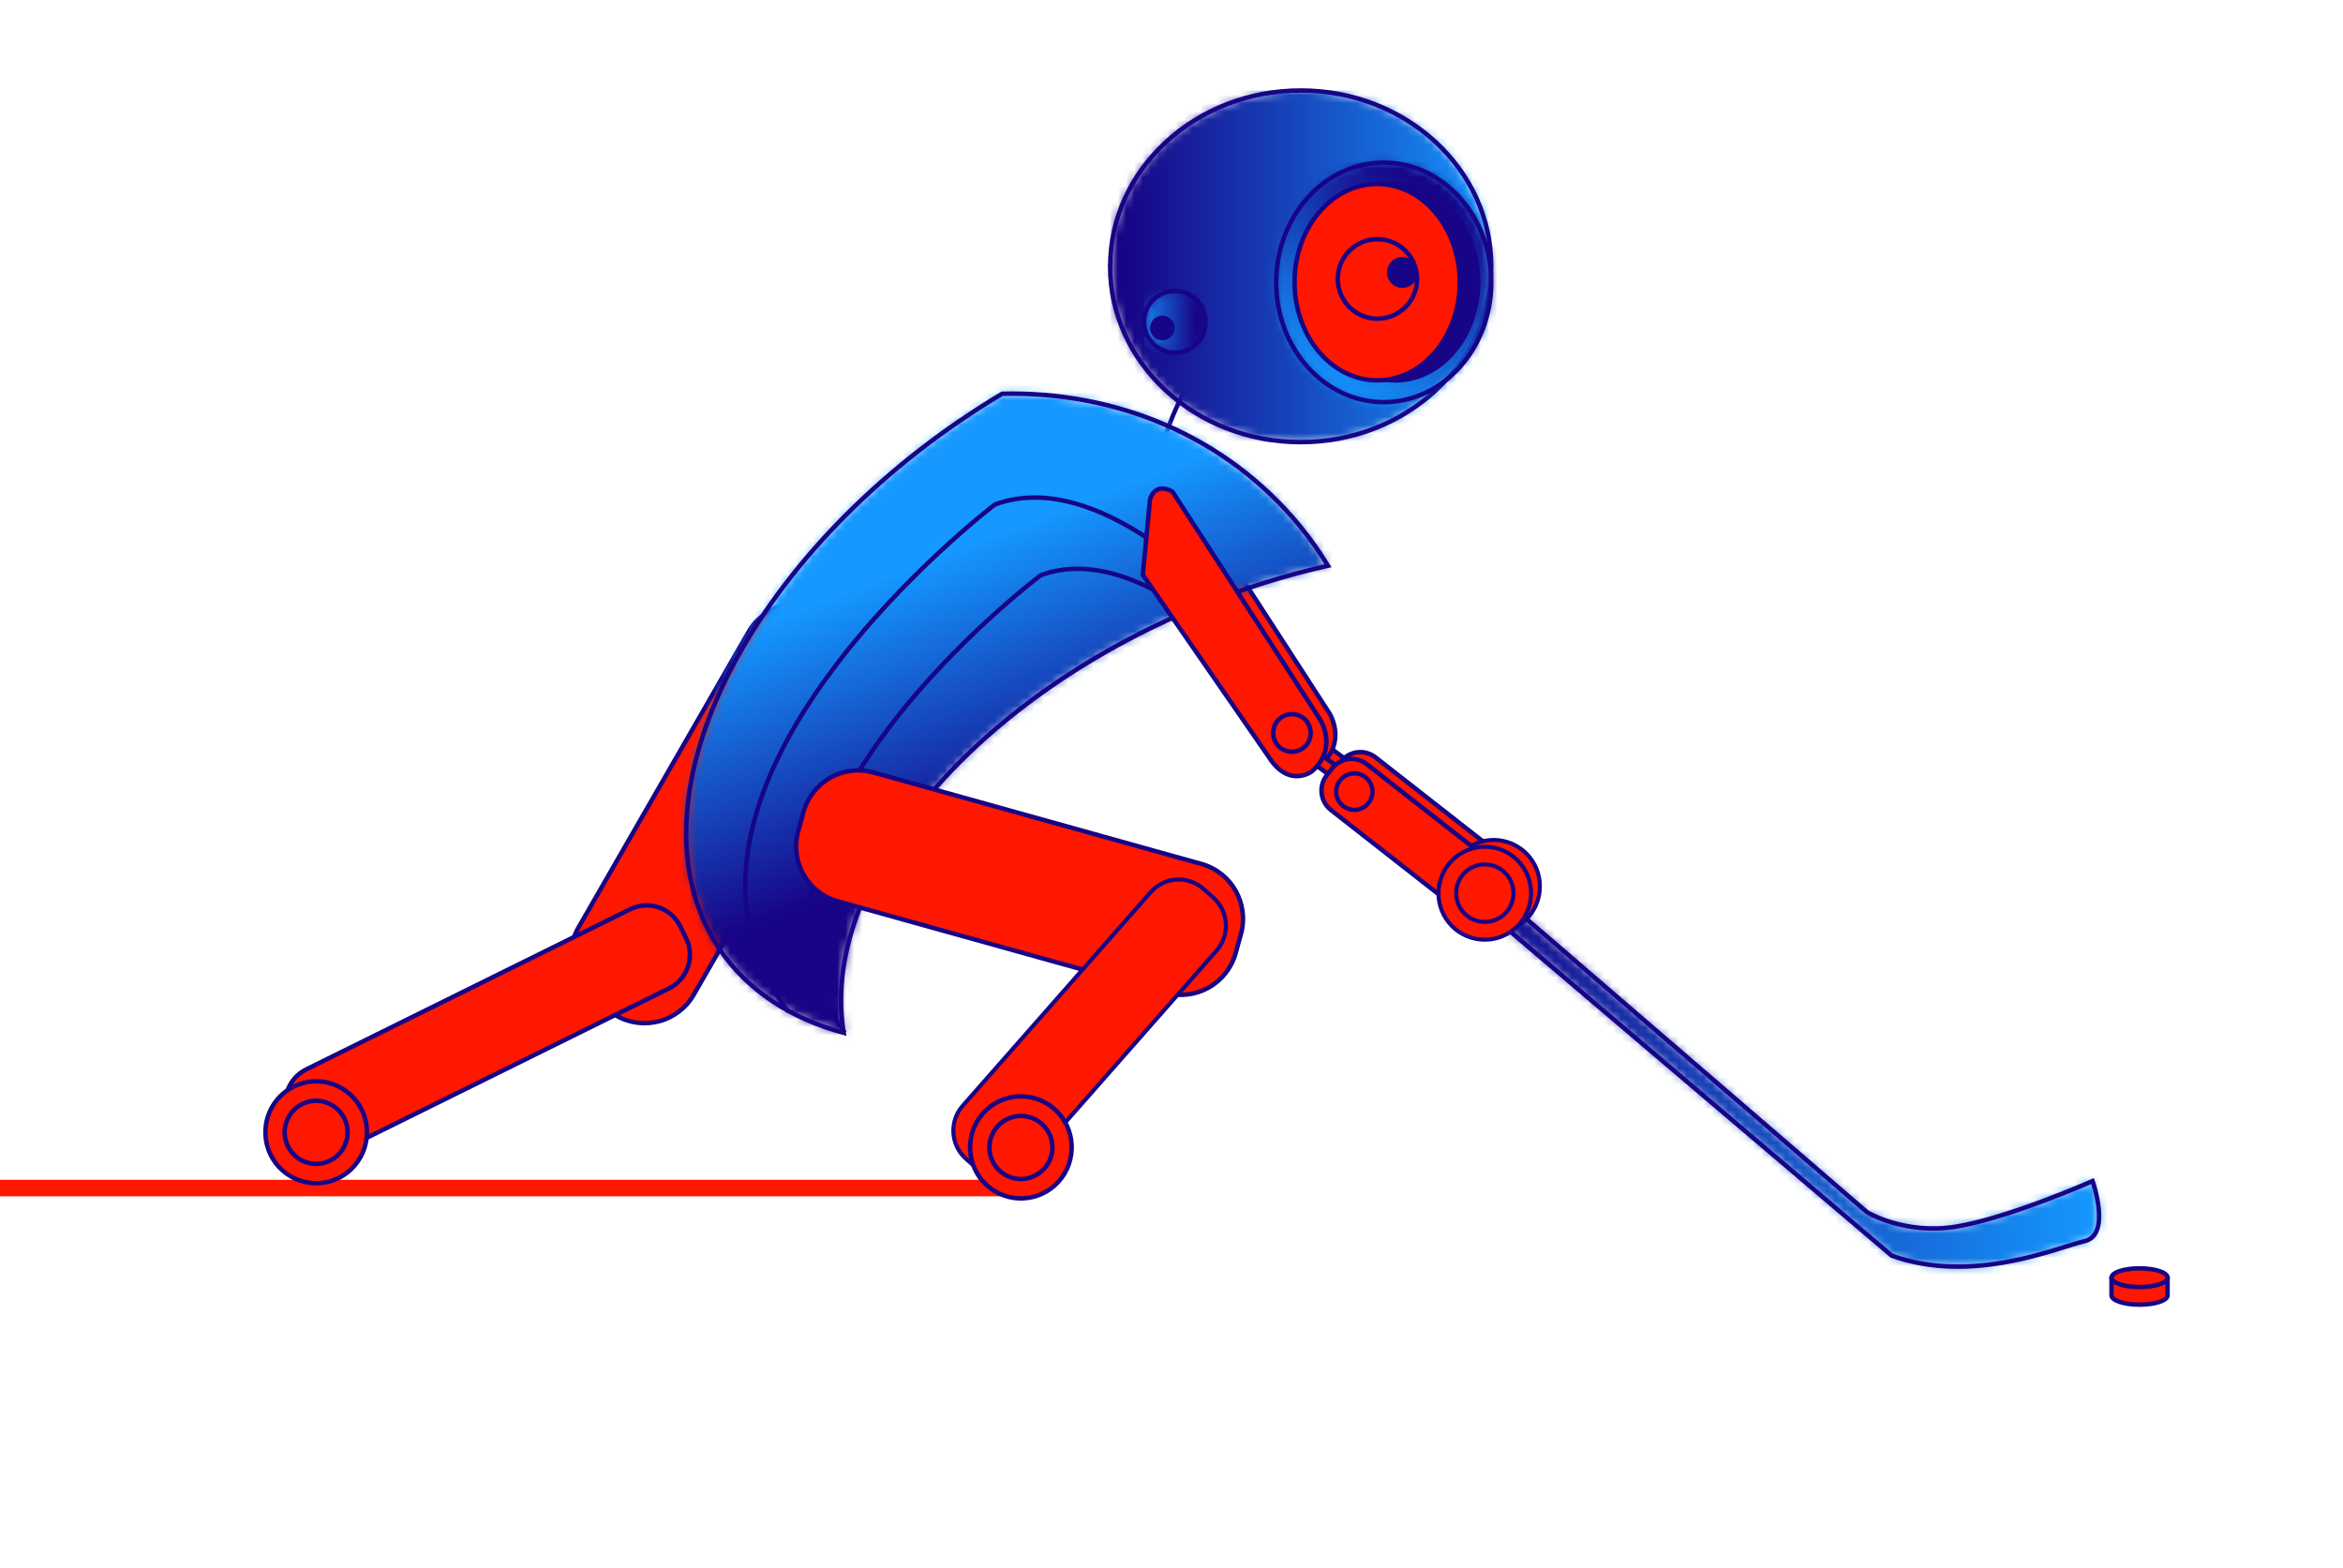 <svg width="284" height="190" viewBox="0 0 284 190" fill="none" xmlns="http://www.w3.org/2000/svg">
    <rect x="-10" y="143" width="135" height="2" fill="#FF1700"/>
    <path d="M161.389 32.817C161.389 32.817 147.115 35.681 141.322 52.642" stroke="#170486" stroke-width="0.54" stroke-miterlimit="10"/>
    <path d="M158.434 88.599L169.157 96.467L168.335 97.594L157.612 89.727L158.434 88.599Z" fill="#FF1700"/>
    <path d="M158.434 88.599L169.157 96.467L168.335 97.594L157.612 89.727L158.434 88.599Z" stroke="#170486" stroke-width="0.54" stroke-miterlimit="10"/>
    <path d="M139.61 68.847L140.473 59.766C140.473 59.766 140.946 57.517 143.202 58.761L161.124 86.422C161.124 86.422 163.338 89.831 160.108 92.667C160.108 92.667 157.378 94.777 154.913 90.977L139.61 68.847Z" fill="#FF1700"/>
    <path d="M139.61 68.847L140.473 59.766C140.473 59.766 140.946 57.517 143.202 58.761L161.124 86.422C161.124 86.422 163.338 89.831 160.108 92.667C160.108 92.667 157.378 94.777 154.913 90.977L139.61 68.847Z" stroke="#170486" stroke-width="0.54" stroke-miterlimit="10"/>
    <path d="M155.721 89.16C156.348 90.249 157.74 90.613 158.827 89.984C159.913 89.355 160.275 87.958 159.648 86.868C159.022 85.779 157.629 85.415 156.543 86.044C155.457 86.673 155.095 88.07 155.721 89.16Z" fill="#FF1700"/>
    <path d="M155.721 89.16C156.348 90.249 157.74 90.613 158.827 89.984C159.913 89.355 160.275 87.958 159.648 86.868C159.022 85.779 157.629 85.415 156.543 86.044C155.457 86.673 155.095 88.07 155.721 89.16Z" stroke="#170486" stroke-width="0.54" stroke-miterlimit="10"/>
    <path d="M162.391 97.347L175.508 107.615C176.817 108.635 178.697 108.397 179.714 107.098L180.354 106.274C181.371 104.961 181.134 103.075 179.839 102.055L166.721 91.787C165.412 90.767 163.533 91.004 162.516 92.303L161.875 93.128C160.859 94.441 161.096 96.327 162.391 97.347Z" fill="#FF1700"/>
    <path d="M179.841 102.053L166.73 91.795C165.423 90.773 163.547 91.005 162.528 92.317L161.886 93.143C160.867 94.454 161.099 96.336 162.405 97.358L175.527 107.625C176.834 108.648 178.71 108.415 179.729 107.104L180.372 106.278C181.391 104.967 181.159 103.084 179.852 102.062L179.841 102.053Z" stroke="#170486" stroke-width="0.54" stroke-miterlimit="10"/>
    <path d="M185.994 110.103C184.532 112.841 181.134 113.875 178.391 112.408C175.662 110.941 174.631 107.532 176.107 104.78C177.569 102.042 180.967 101.008 183.696 102.475C186.426 103.942 187.456 107.35 185.98 110.103" fill="#FF1700"/>
    <path d="M185.994 110.103C184.532 112.841 181.134 113.875 178.391 112.408C175.662 110.941 174.631 107.532 176.107 104.78C177.569 102.042 180.967 101.008 183.696 102.475C186.426 103.942 187.456 107.35 185.98 110.103H185.994Z" stroke="#170486" stroke-width="0.49" stroke-miterlimit="10"/>
    <path d="M184.114 109.082C183.209 110.772 181.106 111.415 179.408 110.507C177.723 109.599 177.082 107.489 177.987 105.785C178.892 104.094 180.995 103.452 182.694 104.36C184.379 105.268 185.019 107.377 184.114 109.082Z" fill="#FF1700"/>
    <path d="M184.114 109.082C183.209 110.772 181.106 111.415 179.408 110.507C177.723 109.599 177.082 107.489 177.987 105.785C178.892 104.094 180.995 103.452 182.694 104.36C184.379 105.268 185.019 107.377 184.114 109.082Z" stroke="#170486" stroke-width="0.49" stroke-miterlimit="10"/>
    <path d="M163.394 93.897C162.725 94.917 163.004 96.286 164.02 96.956C165.037 97.627 166.402 97.347 167.07 96.328C167.738 95.308 167.46 93.939 166.443 93.268C165.427 92.597 164.062 92.877 163.394 93.897Z" fill="#FF1700"/>
    <path d="M163.394 93.897C162.725 94.917 163.004 96.286 164.02 96.956C165.037 97.627 166.402 97.347 167.07 96.328C167.738 95.308 167.46 93.939 166.443 93.268C165.427 92.597 164.062 92.877 163.394 93.897Z" stroke="#170486" stroke-width="0.52" stroke-miterlimit="10"/>
    <mask id="mask0_0_1" style="mask-type:luminance" maskUnits="userSpaceOnUse" x="175" y="104" width="80" height="50">
        <path d="M179.63 106.735L226.294 146.914C226.294 146.914 230.82 149.694 237.1 148.675C243.38 147.669 253.643 143.156 253.643 143.156C253.643 143.156 255.955 149.68 252.682 150.435C249.41 151.189 239.105 155.73 229.302 152.209L175.787 106.735L178.516 104.793L179.63 106.735Z" fill="white"/>
    </mask>
    <g mask="url(#mask0_0_1)">
        <path d="M175.773 104.807H255.94V155.757H175.773V104.807Z" fill="url(#paint0_linear_0_1)"/>
    </g>
    <path d="M179.63 106.735L226.294 146.915C226.294 146.915 230.82 149.695 237.1 148.675C243.38 147.669 253.643 143.157 253.643 143.157C253.643 143.157 255.955 149.681 252.682 150.435C249.41 151.19 239.105 155.73 229.302 152.195L175.787 106.721L178.516 104.779L179.63 106.721V106.735Z" stroke="#170486" stroke-width="0.54" stroke-miterlimit="10"/>
    <path d="M74.69 123.095L72.615 121.893C69.329 119.993 68.201 115.774 70.095 112.463L90.732 76.601C92.626 73.304 96.831 72.172 100.131 74.072L102.206 75.274C105.493 77.174 106.621 81.407 104.727 84.704L84.09 120.566C82.196 123.863 77.99 124.995 74.69 123.095Z" fill="#FF1700"/>
    <path d="M74.69 123.095L72.615 121.893C69.329 119.993 68.201 115.774 70.095 112.463L90.732 76.601C92.626 73.304 96.831 72.172 100.131 74.072L102.206 75.274C105.493 77.174 106.621 81.407 104.727 84.704L84.09 120.566C82.196 123.863 77.99 124.995 74.69 123.095Z" stroke="#170486" stroke-width="0.54" stroke-miterlimit="10"/>
    <path d="M35.755 137.135L35.058 135.71C33.944 133.461 34.877 130.722 37.119 129.619L76.375 110.214C78.63 109.096 81.346 110.032 82.46 112.281L83.156 113.706C84.27 115.955 83.337 118.694 81.095 119.797L41.84 139.203C39.584 140.32 36.869 139.384 35.755 137.135Z" fill="#FF1700"/>
    <path d="M35.755 137.135L35.058 135.71C33.944 133.461 34.877 130.722 37.119 129.619L76.375 110.214C78.63 109.096 81.346 110.032 82.46 112.281L83.156 113.706C84.27 115.955 83.337 118.694 81.095 119.797L41.84 139.203C39.584 140.32 36.869 139.384 35.755 137.135Z" stroke="#170486" stroke-width="0.54" stroke-miterlimit="10"/>
    <path d="M40.504 143.016C37.328 144.218 33.764 142.611 32.566 139.426C31.369 136.227 32.97 132.664 36.145 131.463C39.32 130.247 42.885 131.868 44.082 135.053C45.28 138.239 43.678 141.815 40.504 143.016Z" fill="#FF1700"/>
    <path d="M40.504 143.016C37.328 144.218 33.764 142.611 32.566 139.426C31.369 136.227 32.97 132.664 36.145 131.463C39.32 130.247 42.885 131.868 44.082 135.053C45.28 138.239 43.678 141.815 40.504 143.016Z" stroke="#170486" stroke-width="0.54" stroke-miterlimit="10"/>
    <path d="M39.668 140.823C37.704 141.577 35.504 140.571 34.752 138.602C34 136.632 35.003 134.424 36.966 133.67C38.929 132.915 41.13 133.921 41.882 135.891C42.634 137.861 41.631 140.068 39.668 140.823Z" fill="#FF1700"/>
    <path d="M39.668 140.823C37.704 141.577 35.504 140.571 34.752 138.602C34 136.632 35.003 134.424 36.966 133.67C38.929 132.915 41.13 133.921 41.882 135.891C42.634 137.861 41.631 140.068 39.668 140.823Z" stroke="#170486" stroke-width="0.54" stroke-miterlimit="10"/>
    <mask id="mask1_0_1" style="mask-type:luminance" maskUnits="userSpaceOnUse" x="83" y="47" width="78" height="79">
        <path d="M157.517 63.692C158.798 65.243 159.954 66.878 160.971 68.554C155.846 69.7 150.61 71.334 145.374 73.472C117.329 84.998 99.31 107.183 102.262 125.177C95.884 123.445 90.676 120.092 87.264 115.09C75.929 98.423 88.949 69.728 116.326 50.993C118.025 49.834 119.738 48.73 121.465 47.71C121.855 47.71 122.231 47.71 122.621 47.71C135.933 47.71 148.772 53.103 157.503 63.706" fill="white"/>
    </mask>
    <g mask="url(#mask1_0_1)">
        <path d="M150.034 19.136L186.854 115.215L86.914 153.763L50.095 57.684L150.034 19.136Z" fill="url(#paint1_linear_0_1)"/>
    </g>
    <path d="M116.34 51.007C118.039 49.847 119.752 48.743 121.479 47.724C135.209 47.402 148.535 52.795 157.517 63.706C158.798 65.257 159.94 66.891 160.971 68.568C155.846 69.713 150.61 71.348 145.374 73.485C117.329 85.011 99.31 107.196 102.262 125.19C95.884 123.458 90.676 120.105 87.264 115.104C75.929 98.437 88.949 69.741 116.326 51.007H116.34Z" stroke="#170486" stroke-width="0.54" stroke-miterlimit="10"/>
    <path d="M147.881 72.605C147.881 72.605 133.106 56.469 120.573 61.163C120.573 61.163 75.302 95.656 95.55 122.606" stroke="#170486" stroke-width="0.54" stroke-miterlimit="10"/>
    <path d="M151.474 80.402C151.474 80.402 137.757 65.397 126.144 69.728C126.144 69.728 84.828 100.757 102.387 125.164" stroke="#170486" stroke-width="0.54" stroke-miterlimit="10"/>
    <path d="M150.415 113.218L149.775 115.537C148.758 119.211 144.971 121.363 141.308 120.343L101.552 109.264C97.889 108.244 95.745 104.444 96.762 100.77L97.402 98.451C98.419 94.776 102.206 92.625 105.869 93.645L145.625 104.724C149.288 105.743 151.432 109.543 150.415 113.218Z" fill="#FF1700"/>
    <path d="M145.629 104.716L105.861 93.629C102.199 92.608 98.41 94.756 97.392 98.43L96.75 100.746C95.733 104.42 97.874 108.222 101.537 109.243L141.304 120.33C144.967 121.351 148.756 119.203 149.774 115.528L150.415 113.213C151.433 109.538 149.292 105.737 145.629 104.716Z" stroke="#170486" stroke-width="0.54" stroke-miterlimit="10"/>
    <path d="M118.276 141.508L117.092 140.46C115.212 138.797 115.031 135.919 116.688 134.033L139.47 108.146C141.127 106.26 143.996 106.078 145.876 107.741L147.059 108.789C148.939 110.451 149.12 113.329 147.463 115.215L124.681 141.102C123.024 142.989 120.156 143.17 118.276 141.508Z" fill="#FF1700"/>
    <path d="M118.276 141.508L117.092 140.46C115.212 138.797 115.031 135.919 116.688 134.033L139.47 108.146C141.127 106.26 143.996 106.078 145.876 107.741L147.059 108.789C148.939 110.451 149.12 113.329 147.463 115.215L124.681 141.102C123.024 142.989 120.156 143.17 118.276 141.508Z" stroke="#170486" stroke-width="0.49" stroke-miterlimit="10"/>
    <path d="M129.026 142.249C127.272 145.183 123.498 146.133 120.574 144.373C117.649 142.612 116.716 138.826 118.457 135.892C120.212 132.959 123.985 132.009 126.91 133.769C129.834 135.529 130.767 139.315 129.026 142.249Z" fill="#FF1700"/>
    <path d="M129.026 142.249C127.272 145.183 123.498 146.133 120.574 144.373C117.649 142.612 116.716 138.826 118.457 135.892C120.212 132.959 123.985 132.009 126.91 133.769C129.834 135.529 130.767 139.315 129.026 142.249Z" stroke="#170486" stroke-width="0.54" stroke-miterlimit="10"/>
    <path d="M127.007 141.047C125.92 142.864 123.581 143.45 121.785 142.361C119.974 141.271 119.389 138.924 120.476 137.122C121.562 135.305 123.901 134.719 125.712 135.808C127.522 136.898 128.107 139.245 127.021 141.047" fill="#FF1700"/>
    <path d="M127.007 141.047C125.92 142.864 123.581 143.45 121.785 142.361C119.974 141.271 119.389 138.924 120.476 137.122C121.562 135.305 123.901 134.719 125.712 135.808C127.522 136.898 128.107 139.245 127.021 141.047H127.007Z" stroke="#170486" stroke-width="0.54" stroke-miterlimit="10"/>
    <path d="M157.342 89.428L168.065 97.296L167.243 98.424L156.52 90.556L157.342 89.428Z" fill="#FF1700"/>
    <path d="M157.342 89.428L168.065 97.296L167.243 98.424L156.52 90.556L157.342 89.428Z" stroke="#170486" stroke-width="0.54" stroke-miterlimit="10"/>
    <path d="M138.523 69.671L139.386 60.591C139.386 60.591 139.86 58.341 142.115 59.585L160.037 87.246C160.037 87.246 162.251 90.655 159.021 93.491C159.021 93.491 156.291 95.601 153.827 91.801L138.523 69.671Z" fill="#FF1700"/>
    <path d="M138.523 69.671L139.386 60.591C139.386 60.591 139.86 58.341 142.115 59.585L160.037 87.246C160.037 87.246 162.251 90.655 159.021 93.491C159.021 93.491 156.291 95.601 153.827 91.801L138.523 69.671Z" stroke="#170486" stroke-width="0.54" stroke-miterlimit="10"/>
    <path d="M154.634 89.985C155.261 91.075 156.654 91.438 157.74 90.809C158.826 90.18 159.188 88.783 158.561 87.694C157.935 86.604 156.542 86.241 155.456 86.869C154.37 87.498 154.008 88.895 154.634 89.985Z" fill="#FF1700"/>
    <path d="M154.634 89.985C155.261 91.075 156.654 91.438 157.74 90.809C158.826 90.18 159.188 88.783 158.561 87.694C157.935 86.604 156.542 86.241 155.456 86.869C154.37 87.498 154.008 88.895 154.634 89.985Z" stroke="#170486" stroke-width="0.54" stroke-miterlimit="10"/>
    <path d="M161.318 98.185L174.436 108.453C175.745 109.473 177.625 109.235 178.641 107.936L179.282 107.112C180.299 105.799 180.062 103.913 178.767 102.893L165.649 92.624C164.34 91.605 162.46 91.842 161.444 93.141L160.803 93.966C159.787 95.279 160.023 97.165 161.318 98.185Z" fill="#FF1700"/>
    <path d="M178.769 102.88L165.658 92.622C164.351 91.6 162.475 91.832 161.456 93.143L160.814 93.97C159.795 95.281 160.027 97.163 161.333 98.185L174.444 108.444C175.751 109.466 177.627 109.233 178.646 107.922L179.289 107.096C180.308 105.785 180.076 103.903 178.769 102.88Z" stroke="#170486" stroke-width="0.54" stroke-miterlimit="10"/>
    <path d="M184.922 110.927C183.46 113.665 180.062 114.699 177.319 113.232C174.589 111.765 173.559 108.356 175.035 105.604C176.497 102.866 179.895 101.832 182.624 103.299C185.353 104.766 186.384 108.175 184.908 110.927" fill="#FF1700"/>
    <path d="M184.922 110.927C183.46 113.665 180.062 114.699 177.319 113.232C174.589 111.765 173.559 108.356 175.035 105.604C176.497 102.866 179.895 101.832 182.624 103.299C185.353 104.766 186.384 108.175 184.908 110.927H184.922Z" stroke="#170486" stroke-width="0.49" stroke-miterlimit="10"/>
    <path d="M183.042 109.907C182.137 111.597 180.034 112.24 178.335 111.332C176.65 110.424 176.01 108.314 176.915 106.61C177.82 104.919 179.923 104.277 181.622 105.185C183.307 106.093 183.947 108.203 183.042 109.907Z" fill="#FF1700"/>
    <path d="M183.042 109.907C182.137 111.597 180.034 112.24 178.335 111.332C176.65 110.424 176.01 108.314 176.915 106.61C177.82 104.919 179.923 104.277 181.622 105.185C183.307 106.093 183.947 108.203 183.042 109.907Z" stroke="#170486" stroke-width="0.49" stroke-miterlimit="10"/>
    <path d="M162.321 94.735C161.653 95.755 161.932 97.124 162.948 97.794C163.965 98.465 165.329 98.185 165.998 97.166C166.666 96.146 166.388 94.777 165.371 94.106C164.355 93.435 162.99 93.715 162.321 94.735Z" fill="#FF1700"/>
    <path d="M162.321 94.735C161.653 95.755 161.932 97.124 162.948 97.794C163.965 98.465 165.329 98.185 165.998 97.166C166.666 96.146 166.388 94.777 165.371 94.106C164.355 93.435 162.99 93.715 162.321 94.735Z" stroke="#170486" stroke-width="0.52" stroke-miterlimit="10"/>
    <path d="M262.736 154.99V157.002C262.736 157.631 261.218 158.134 259.339 158.134C257.459 158.134 255.941 157.631 255.941 157.002V154.99H262.736Z" fill="#FF1700"/>
    <path d="M262.736 154.99V157.002C262.736 157.631 261.218 158.134 259.339 158.134C257.459 158.134 255.941 157.631 255.941 157.002V154.99H262.736Z" stroke="#170486" stroke-width="0.54" stroke-miterlimit="10"/>
    <path d="M255.941 154.864C255.941 155.493 257.459 155.996 259.339 155.996C261.218 155.996 262.736 155.493 262.736 154.864C262.736 154.235 261.218 153.732 259.339 153.732C257.459 153.732 255.941 154.235 255.941 154.864Z" fill="#FF1700"/>
    <path d="M255.941 154.864C255.941 155.493 257.459 155.996 259.339 155.996C261.218 155.996 262.736 155.493 262.736 154.864C262.736 154.235 261.218 153.732 259.339 153.732C257.459 153.732 255.941 154.235 255.941 154.864Z" stroke="#170486" stroke-width="0.54" stroke-miterlimit="10"/>
    <mask id="mask2_0_1" style="mask-type:luminance" maskUnits="userSpaceOnUse" x="134" y="10" width="47" height="44">
        <path d="M180.772 32.272C180.772 44.049 170.426 53.591 157.67 53.591C144.915 53.591 134.569 44.049 134.569 32.272C134.569 20.495 144.901 10.967 157.67 10.967C170.44 10.967 180.772 20.509 180.772 32.272Z" fill="white"/>
    </mask>
    <g mask="url(#mask2_0_1)">
        <path d="M134.555 10.967H180.772V53.591H134.555V10.967Z" fill="url(#paint2_linear_0_1)"/>
    </g>
    <path d="M134.555 32.272C134.555 44.049 144.901 53.591 157.657 53.591C170.412 53.591 180.759 44.049 180.759 32.272C180.759 20.495 170.426 10.967 157.671 10.967C144.915 10.967 134.569 20.509 134.569 32.272H134.555Z" stroke="#170486" stroke-width="0.54" stroke-miterlimit="10"/>
    <mask id="mask3_0_1" style="mask-type:luminance" maskUnits="userSpaceOnUse" x="154" y="19" width="27" height="30">
        <path d="M180.759 34.228C180.759 42.247 174.924 48.744 167.725 48.744C160.525 48.744 154.691 42.247 154.691 34.228C154.691 26.209 160.525 19.713 167.725 19.713C174.924 19.713 180.759 26.209 180.759 34.228Z" fill="white"/>
    </mask>
    <g mask="url(#mask3_0_1)">
        <path d="M161.195 8.382L193.285 26.97L174.235 60.072L142.145 41.484L161.195 8.382Z" fill="url(#paint3_linear_0_1)"/>
    </g>
    <path d="M154.691 34.228C154.691 42.247 160.525 48.744 167.725 48.744C174.924 48.744 180.759 42.247 180.759 34.228C180.759 26.209 174.924 19.713 167.725 19.713C160.525 19.713 154.691 26.209 154.691 34.228Z" stroke="#170486" stroke-width="0.54" stroke-miterlimit="10"/>
    <path d="M159.146 34.2C159.146 40.78 163.63 46.103 169.159 46.103C174.687 46.103 179.171 40.766 179.171 34.2C179.171 27.634 174.687 22.297 169.159 22.297C163.63 22.297 159.146 27.634 159.146 34.2Z" fill="#170486"/>
    <path d="M159.146 34.2C159.146 40.78 163.63 46.103 169.159 46.103C174.687 46.103 179.171 40.766 179.171 34.2C179.171 27.634 174.687 22.297 169.159 22.297C163.63 22.297 159.146 27.634 159.146 34.2Z" stroke="#170486" stroke-width="0.54" stroke-miterlimit="10"/>
    <mask id="mask4_0_1" style="mask-type:luminance" maskUnits="userSpaceOnUse" x="138" y="35" width="9" height="8">
        <path d="M146.112 39.006C146.112 41.074 144.441 42.75 142.38 42.75C140.319 42.75 138.648 41.074 138.648 39.006C138.648 36.938 140.319 35.262 142.38 35.262C144.441 35.262 146.112 36.938 146.112 39.006Z" fill="white"/>
    </mask>
    <g mask="url(#mask4_0_1)">
        <path d="M138.662 35.262H146.112V42.736H138.662V35.262Z" fill="url(#paint4_linear_0_1)"/>
    </g>
    <path d="M138.662 39.006C138.662 41.074 140.333 42.75 142.394 42.75C144.455 42.75 146.126 41.074 146.126 39.006C146.126 36.938 144.455 35.262 142.394 35.262C140.333 35.262 138.662 36.938 138.662 39.006Z" stroke="#170486" stroke-width="0.54" stroke-miterlimit="10"/>
    <path d="M139.401 39.746C139.401 40.57 140.069 41.241 140.891 41.241C141.712 41.241 142.381 40.57 142.381 39.746C142.381 38.922 141.712 38.251 140.891 38.251C140.069 38.251 139.401 38.922 139.401 39.746Z" fill="#170486"/>
    <path d="M156.919 34.2C156.919 40.78 161.403 46.103 166.931 46.103C172.459 46.103 176.943 40.766 176.943 34.2C176.943 27.634 172.459 22.297 166.931 22.297C161.403 22.297 156.919 27.634 156.919 34.2Z" fill="#FF1700"/>
    <path d="M156.919 34.2C156.919 40.78 161.403 46.103 166.931 46.103C172.459 46.103 176.943 40.766 176.943 34.2C176.943 27.634 172.459 22.297 166.931 22.297C161.403 22.297 156.919 27.634 156.919 34.2Z" stroke="#170486" stroke-width="0.54" stroke-miterlimit="10"/>
    <path d="M162.154 33.809C162.154 36.477 164.299 38.629 166.958 38.629C169.618 38.629 171.763 36.477 171.763 33.809C171.763 31.141 169.618 28.989 166.958 28.989C164.299 28.989 162.154 31.141 162.154 33.809Z" fill="#FF1700"/>
    <path d="M162.154 33.809C162.154 36.477 164.299 38.629 166.958 38.629C169.618 38.629 171.763 36.477 171.763 33.809C171.763 31.141 169.618 28.989 166.958 28.989C164.299 28.989 162.154 31.141 162.154 33.809Z" stroke="#170486" stroke-width="0.54" stroke-miterlimit="10"/>
    <path d="M168.114 33.026C168.114 34.06 168.949 34.898 169.98 34.898C171.01 34.898 171.846 34.06 171.846 33.026C171.846 31.992 171.01 31.154 169.98 31.154C168.949 31.154 168.114 31.992 168.114 33.026Z" fill="#170486"/>
    <defs>
        <linearGradient id="paint0_linear_0_1" x1="254.423" y1="130.965" x2="175.773" y2="130.965" gradientUnits="userSpaceOnUse">
            <stop stop-color="#1598FF"/>
            <stop offset="0.99" stop-color="#170486"/>
            <stop offset="1" stop-color="#170486"/>
        </linearGradient>
        <linearGradient id="paint1_linear_0_1" x1="109.837" y1="69.045" x2="122.094" y2="100.823" gradientUnits="userSpaceOnUse">
            <stop stop-color="#1598FF"/>
            <stop offset="0.99" stop-color="#170486"/>
            <stop offset="1" stop-color="#170486"/>
        </linearGradient>
        <linearGradient id="paint2_linear_0_1" x1="182.059" y1="30.801" x2="135.841" y2="30.801" gradientUnits="userSpaceOnUse">
            <stop stop-color="#1598FF"/>
            <stop offset="0.99" stop-color="#170486"/>
            <stop offset="1" stop-color="#170486"/>
        </linearGradient>
        <linearGradient id="paint3_linear_0_1" x1="175.605" y1="23.448" x2="161.409" y2="47.956" gradientUnits="userSpaceOnUse">
            <stop stop-color="#170486"/>
            <stop offset="0.01" stop-color="#170486"/>
            <stop offset="1" stop-color="#1598FF"/>
        </linearGradient>
        <linearGradient id="paint4_linear_0_1" x1="145.022" y1="40.753" x2="137.572" y2="40.753" gradientUnits="userSpaceOnUse">
            <stop stop-color="#170486"/>
            <stop offset="0.01" stop-color="#170486"/>
            <stop offset="1" stop-color="#1598FF"/>
        </linearGradient>
    </defs>
</svg>
